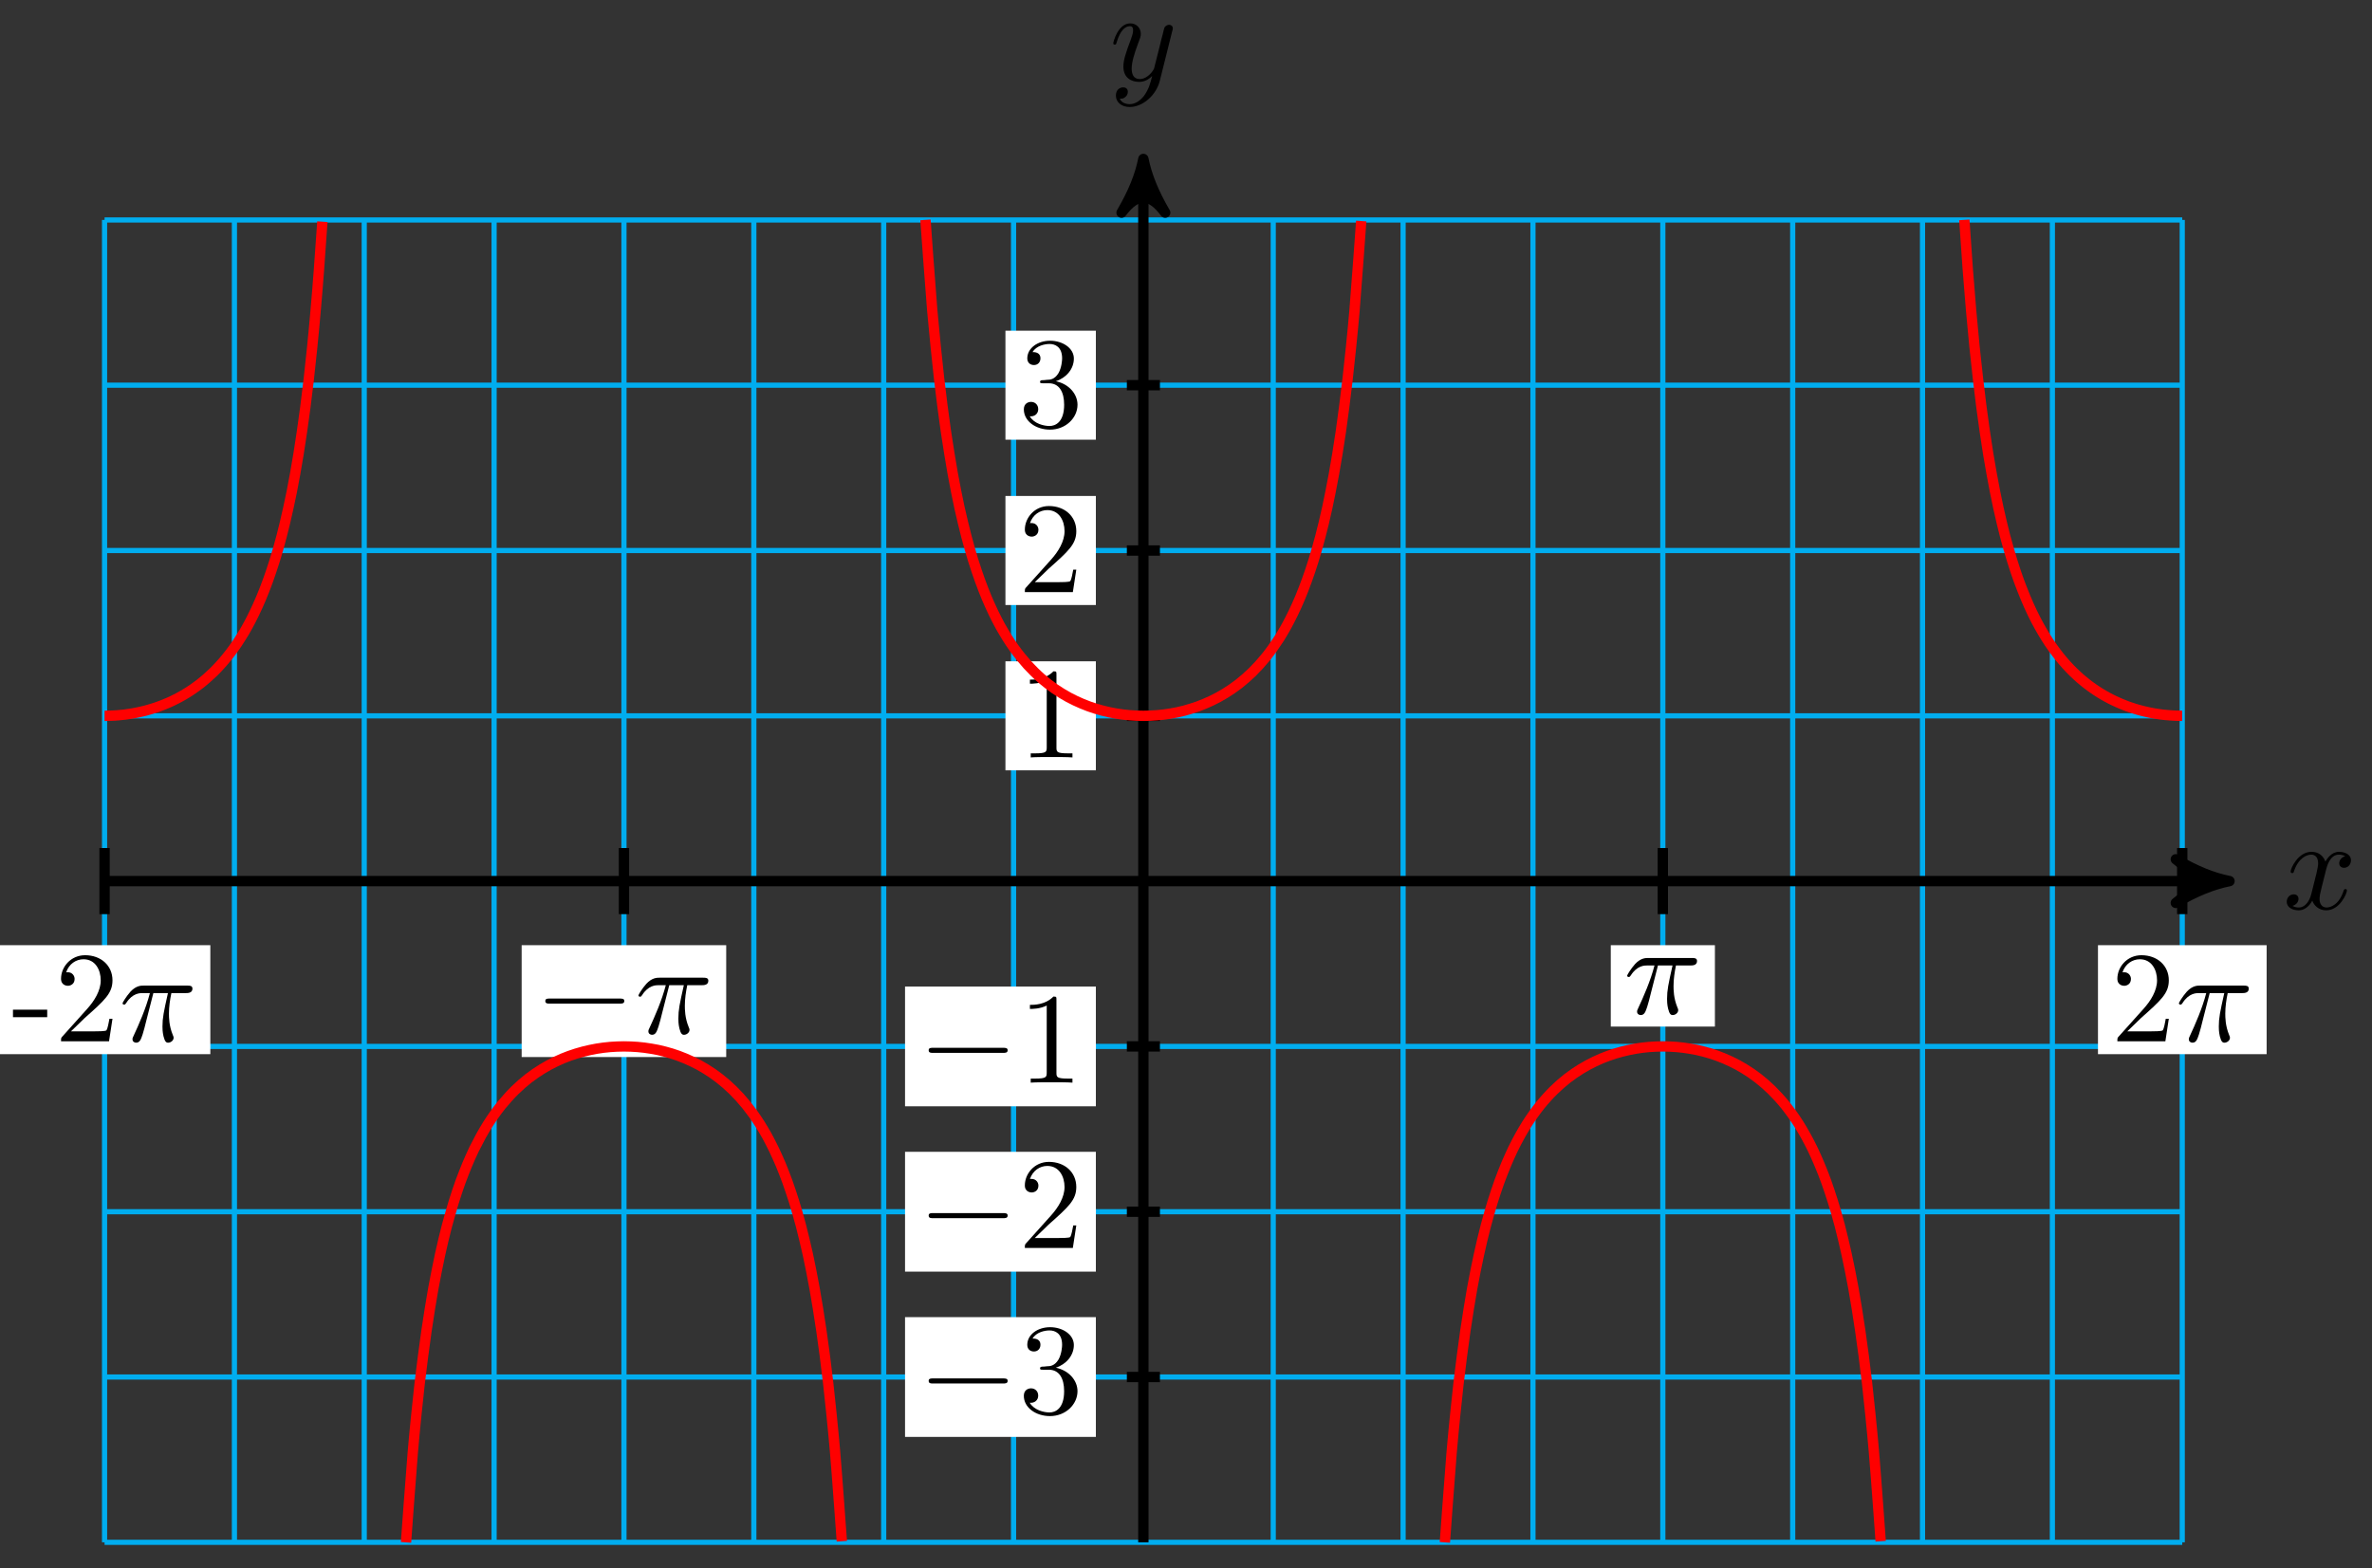 <?xml version="1.0" encoding="UTF-8"?>
<svg xmlns="http://www.w3.org/2000/svg" xmlns:xlink="http://www.w3.org/1999/xlink" width="183pt" height="121pt" viewBox="0 0 183 121" version="1.1">
<rect x="0" y="0" width="183" height="121" fill="#333333" stroke="none"/>
<defs>
<g>
<symbol overflow="visible" id="glyph0-0">
<path style="stroke:none;" d=""/>
</symbol>
<symbol overflow="visible" id="glyph0-1">
<path style="stroke:none;" d="M 3.328 -3.016 C 3.391 -3.266 3.625 -4.188 4.312 -4.188 C 4.359 -4.188 4.609 -4.188 4.812 -4.062 C 4.531 -4 4.344 -3.766 4.344 -3.516 C 4.344 -3.359 4.453 -3.172 4.719 -3.172 C 4.938 -3.172 5.25 -3.344 5.25 -3.75 C 5.25 -4.266 4.672 -4.406 4.328 -4.406 C 3.75 -4.406 3.406 -3.875 3.281 -3.656 C 3.031 -4.312 2.5 -4.406 2.203 -4.406 C 1.172 -4.406 0.594 -3.125 0.594 -2.875 C 0.594 -2.766 0.703 -2.766 0.719 -2.766 C 0.797 -2.766 0.828 -2.797 0.844 -2.875 C 1.188 -3.938 1.844 -4.188 2.188 -4.188 C 2.375 -4.188 2.719 -4.094 2.719 -3.516 C 2.719 -3.203 2.547 -2.547 2.188 -1.141 C 2.031 -0.531 1.672 -0.109 1.234 -0.109 C 1.172 -0.109 0.953 -0.109 0.734 -0.234 C 0.984 -0.297 1.203 -0.5 1.203 -0.781 C 1.203 -1.047 0.984 -1.125 0.844 -1.125 C 0.531 -1.125 0.297 -0.875 0.297 -0.547 C 0.297 -0.094 0.781 0.109 1.219 0.109 C 1.891 0.109 2.25 -0.594 2.266 -0.641 C 2.391 -0.281 2.75 0.109 3.344 0.109 C 4.375 0.109 4.938 -1.172 4.938 -1.422 C 4.938 -1.531 4.859 -1.531 4.828 -1.531 C 4.734 -1.531 4.719 -1.484 4.688 -1.422 C 4.359 -0.344 3.688 -0.109 3.375 -0.109 C 2.984 -0.109 2.828 -0.422 2.828 -0.766 C 2.828 -0.984 2.875 -1.203 2.984 -1.641 Z M 3.328 -3.016 "/>
</symbol>
<symbol overflow="visible" id="glyph0-2">
<path style="stroke:none;" d="M 4.844 -3.797 C 4.891 -3.938 4.891 -3.953 4.891 -4.031 C 4.891 -4.203 4.75 -4.297 4.594 -4.297 C 4.5 -4.297 4.344 -4.234 4.25 -4.094 C 4.234 -4.031 4.141 -3.734 4.109 -3.547 C 4.031 -3.297 3.969 -3.016 3.906 -2.75 L 3.453 -0.953 C 3.422 -0.812 2.984 -0.109 2.328 -0.109 C 1.828 -0.109 1.719 -0.547 1.719 -0.922 C 1.719 -1.375 1.891 -2 2.219 -2.875 C 2.375 -3.281 2.422 -3.391 2.422 -3.594 C 2.422 -4.031 2.109 -4.406 1.609 -4.406 C 0.656 -4.406 0.297 -2.953 0.297 -2.875 C 0.297 -2.766 0.391 -2.766 0.406 -2.766 C 0.516 -2.766 0.516 -2.797 0.562 -2.953 C 0.844 -3.891 1.234 -4.188 1.578 -4.188 C 1.656 -4.188 1.828 -4.188 1.828 -3.875 C 1.828 -3.625 1.719 -3.359 1.656 -3.172 C 1.25 -2.109 1.078 -1.547 1.078 -1.078 C 1.078 -0.188 1.703 0.109 2.297 0.109 C 2.688 0.109 3.016 -0.062 3.297 -0.344 C 3.172 0.172 3.047 0.672 2.656 1.203 C 2.391 1.531 2.016 1.828 1.562 1.828 C 1.422 1.828 0.969 1.797 0.797 1.406 C 0.953 1.406 1.094 1.406 1.219 1.281 C 1.328 1.203 1.422 1.062 1.422 0.875 C 1.422 0.562 1.156 0.531 1.062 0.531 C 0.828 0.531 0.5 0.688 0.5 1.172 C 0.5 1.672 0.938 2.047 1.562 2.047 C 2.578 2.047 3.609 1.141 3.891 0.016 Z M 4.844 -3.797 "/>
</symbol>
<symbol overflow="visible" id="glyph0-3">
<path style="stroke:none;" d="M 2.641 -3.719 L 3.766 -3.719 C 3.438 -2.25 3.344 -1.812 3.344 -1.141 C 3.344 -1 3.344 -0.734 3.422 -0.391 C 3.531 0.047 3.641 0.109 3.781 0.109 C 3.984 0.109 4.203 -0.062 4.203 -0.266 C 4.203 -0.328 4.203 -0.344 4.141 -0.484 C 3.844 -1.203 3.844 -1.859 3.844 -2.141 C 3.844 -2.656 3.922 -3.203 4.031 -3.719 L 5.156 -3.719 C 5.297 -3.719 5.656 -3.719 5.656 -4.062 C 5.656 -4.297 5.438 -4.297 5.25 -4.297 L 1.906 -4.297 C 1.688 -4.297 1.312 -4.297 0.875 -3.828 C 0.531 -3.438 0.266 -2.984 0.266 -2.938 C 0.266 -2.922 0.266 -2.828 0.391 -2.828 C 0.469 -2.828 0.484 -2.875 0.547 -2.953 C 1.031 -3.719 1.609 -3.719 1.812 -3.719 L 2.375 -3.719 C 2.062 -2.516 1.531 -1.312 1.109 -0.406 C 1.031 -0.25 1.031 -0.234 1.031 -0.156 C 1.031 0.031 1.188 0.109 1.312 0.109 C 1.609 0.109 1.688 -0.172 1.812 -0.531 C 1.953 -1 1.953 -1.016 2.078 -1.516 Z M 2.641 -3.719 "/>
</symbol>
<symbol overflow="visible" id="glyph1-0">
<path style="stroke:none;" d=""/>
</symbol>
<symbol overflow="visible" id="glyph1-1">
<path style="stroke:none;" d="M 6.562 -2.297 C 6.734 -2.297 6.922 -2.297 6.922 -2.5 C 6.922 -2.688 6.734 -2.688 6.562 -2.688 L 1.172 -2.688 C 1 -2.688 0.828 -2.688 0.828 -2.5 C 0.828 -2.297 1 -2.297 1.172 -2.297 Z M 6.562 -2.297 "/>
</symbol>
<symbol overflow="visible" id="glyph2-0">
<path style="stroke:none;" d=""/>
</symbol>
<symbol overflow="visible" id="glyph2-1">
<path style="stroke:none;" d="M 2.891 -3.516 C 3.703 -3.781 4.281 -4.469 4.281 -5.266 C 4.281 -6.078 3.406 -6.641 2.453 -6.641 C 1.453 -6.641 0.688 -6.047 0.688 -5.281 C 0.688 -4.953 0.906 -4.766 1.203 -4.766 C 1.5 -4.766 1.703 -4.984 1.703 -5.281 C 1.703 -5.766 1.234 -5.766 1.094 -5.766 C 1.391 -6.266 2.047 -6.391 2.406 -6.391 C 2.828 -6.391 3.375 -6.172 3.375 -5.281 C 3.375 -5.156 3.344 -4.578 3.094 -4.141 C 2.797 -3.656 2.453 -3.625 2.203 -3.625 C 2.125 -3.609 1.891 -3.594 1.812 -3.594 C 1.734 -3.578 1.672 -3.562 1.672 -3.469 C 1.672 -3.359 1.734 -3.359 1.906 -3.359 L 2.344 -3.359 C 3.156 -3.359 3.531 -2.688 3.531 -1.703 C 3.531 -0.344 2.844 -0.062 2.406 -0.062 C 1.969 -0.062 1.219 -0.234 0.875 -0.812 C 1.219 -0.766 1.531 -0.984 1.531 -1.359 C 1.531 -1.719 1.266 -1.922 0.984 -1.922 C 0.734 -1.922 0.422 -1.781 0.422 -1.344 C 0.422 -0.438 1.344 0.219 2.438 0.219 C 3.656 0.219 4.562 -0.688 4.562 -1.703 C 4.562 -2.516 3.922 -3.297 2.891 -3.516 Z M 2.891 -3.516 "/>
</symbol>
<symbol overflow="visible" id="glyph2-2">
<path style="stroke:none;" d="M 1.266 -0.766 L 2.328 -1.797 C 3.875 -3.172 4.469 -3.703 4.469 -4.703 C 4.469 -5.844 3.578 -6.641 2.359 -6.641 C 1.234 -6.641 0.5 -5.719 0.5 -4.828 C 0.5 -4.281 1 -4.281 1.031 -4.281 C 1.203 -4.281 1.547 -4.391 1.547 -4.812 C 1.547 -5.062 1.359 -5.328 1.016 -5.328 C 0.938 -5.328 0.922 -5.328 0.891 -5.312 C 1.109 -5.969 1.656 -6.328 2.234 -6.328 C 3.141 -6.328 3.562 -5.516 3.562 -4.703 C 3.562 -3.906 3.078 -3.125 2.516 -2.5 L 0.609 -0.375 C 0.5 -0.266 0.5 -0.234 0.5 0 L 4.203 0 L 4.469 -1.734 L 4.234 -1.734 C 4.172 -1.438 4.109 -1 4 -0.844 C 3.938 -0.766 3.281 -0.766 3.062 -0.766 Z M 1.266 -0.766 "/>
</symbol>
<symbol overflow="visible" id="glyph2-3">
<path style="stroke:none;" d="M 2.938 -6.375 C 2.938 -6.625 2.938 -6.641 2.703 -6.641 C 2.078 -6 1.203 -6 0.891 -6 L 0.891 -5.688 C 1.094 -5.688 1.672 -5.688 2.188 -5.953 L 2.188 -0.781 C 2.188 -0.422 2.156 -0.312 1.266 -0.312 L 0.953 -0.312 L 0.953 0 C 1.297 -0.031 2.156 -0.031 2.562 -0.031 C 2.953 -0.031 3.828 -0.031 4.172 0 L 4.172 -0.312 L 3.859 -0.312 C 2.953 -0.312 2.938 -0.422 2.938 -0.781 Z M 2.938 -6.375 "/>
</symbol>
<symbol overflow="visible" id="glyph3-0">
<path style="stroke:none;" d=""/>
</symbol>
<symbol overflow="visible" id="glyph3-1">
<path style="stroke:none;" d="M 2.75 -1.859 L 2.75 -2.438 L 0.109 -2.438 L 0.109 -1.859 Z M 2.75 -1.859 "/>
</symbol>
</g>
</defs>
<g id="surface1">
<path style="fill:none;stroke-width:0.399;stroke-linecap:butt;stroke-linejoin:miter;stroke:rgb(0%,67.839%,93.729%);stroke-opacity:1;stroke-miterlimit:10;" d="M -80.146 -51.024 L 80.147 -51.024 M -80.146 -38.267 L 80.147 -38.267 M -80.146 -25.513 L 80.147 -25.513 M -80.146 -12.756 L 80.147 -12.756 M -80.146 0.001 L 80.147 0.001 M -80.146 12.755 L 80.147 12.755 M -80.146 25.512 L 80.147 25.512 M -80.146 38.27 L 80.147 38.27 M -80.146 51.019 L 80.147 51.019 M -80.146 -51.024 L -80.146 51.023 M -70.127 -51.024 L -70.127 51.023 M -60.112 -51.024 L -60.112 51.023 M -50.093 -51.024 L -50.093 51.023 M -40.074 -51.024 L -40.074 51.023 M -30.055 -51.024 L -30.055 51.023 M -20.036 -51.024 L -20.036 51.023 M -10.017 -51.024 L -10.017 51.023 M -0.002 -51.024 L -0.002 51.023 M 10.017 -51.024 L 10.017 51.023 M 20.036 -51.024 L 20.036 51.023 M 30.055 -51.024 L 30.055 51.023 M 40.074 -51.024 L 40.074 51.023 M 50.094 -51.024 L 50.094 51.023 M 60.109 -51.024 L 60.109 51.023 M 70.128 -51.024 L 70.128 51.023 M 80.147 -51.024 L 80.147 51.023 " transform="matrix(1,0,0,-1,88.213,67.994)"/>
<path style="fill:none;stroke-width:0.797;stroke-linecap:butt;stroke-linejoin:miter;stroke:rgb(0%,0%,0%);stroke-opacity:1;stroke-miterlimit:10;" d="M -80.146 0.001 L 82.756 0.001 " transform="matrix(1,0,0,-1,88.213,67.994)"/>
<path style="fill-rule:nonzero;fill:rgb(0%,0%,0%);fill-opacity:1;stroke-width:0.797;stroke-linecap:butt;stroke-linejoin:round;stroke:rgb(0%,0%,0%);stroke-opacity:1;stroke-miterlimit:10;" d="M 1.036 0.001 C -0.261 0.259 -1.554 0.779 -3.108 1.685 C -1.554 0.517 -1.554 -0.518 -3.108 -1.682 C -1.554 -0.776 -0.261 -0.26 1.036 0.001 Z M 1.036 0.001 " transform="matrix(1,0,0,-1,170.972,67.994)"/>
<g style="fill:rgb(0%,0%,0%);fill-opacity:1;">
  <use xlink:href="#glyph0-1" x="176.126" y="70.139"/>
</g>
<path style="fill:none;stroke-width:0.797;stroke-linecap:butt;stroke-linejoin:miter;stroke:rgb(0%,0%,0%);stroke-opacity:1;stroke-miterlimit:10;" d="M -0.002 -51.024 L -0.002 54.691 " transform="matrix(1,0,0,-1,88.213,67.994)"/>
<path style="fill-rule:nonzero;fill:rgb(0%,0%,0%);fill-opacity:1;stroke-width:0.797;stroke-linecap:butt;stroke-linejoin:round;stroke:rgb(0%,0%,0%);stroke-opacity:1;stroke-miterlimit:10;" d="M 1.035 0.002 C -0.258 0.259 -1.555 0.779 -3.11 1.685 C -1.555 0.517 -1.555 -0.518 -3.11 -1.682 C -1.555 -0.776 -0.258 -0.26 1.035 0.002 Z M 1.035 0.002 " transform="matrix(0,-1,-1,0,88.213,13.3)"/>
<g style="fill:rgb(0%,0%,0%);fill-opacity:1;">
  <use xlink:href="#glyph0-2" x="85.591" y="6.21"/>
</g>
<path style="fill:none;stroke-width:0.797;stroke-linecap:butt;stroke-linejoin:miter;stroke:rgb(0%,0%,0%);stroke-opacity:1;stroke-miterlimit:10;" d="M 1.276 -38.267 L -1.275 -38.267 " transform="matrix(1,0,0,-1,88.213,67.994)"/>
<path style=" stroke:none;fill-rule:nonzero;fill:rgb(100%,100%,100%);fill-opacity:1;" d="M 69.824 110.883 L 84.547 110.883 L 84.547 101.641 L 69.824 101.641 Z M 69.824 110.883 "/>
<g style="fill:rgb(0%,0%,0%);fill-opacity:1;">
  <use xlink:href="#glyph1-1" x="70.819" y="109.058"/>
</g>
<g style="fill:rgb(0%,0%,0%);fill-opacity:1;">
  <use xlink:href="#glyph2-1" x="78.567" y="109.058"/>
</g>
<path style="fill:none;stroke-width:0.797;stroke-linecap:butt;stroke-linejoin:miter;stroke:rgb(0%,0%,0%);stroke-opacity:1;stroke-miterlimit:10;" d="M 1.276 -25.513 L -1.275 -25.513 " transform="matrix(1,0,0,-1,88.213,67.994)"/>
<path style=" stroke:none;fill-rule:nonzero;fill:rgb(100%,100%,100%);fill-opacity:1;" d="M 69.824 98.129 L 84.547 98.129 L 84.547 88.883 L 69.824 88.883 Z M 69.824 98.129 "/>
<g style="fill:rgb(0%,0%,0%);fill-opacity:1;">
  <use xlink:href="#glyph1-1" x="70.819" y="96.301"/>
</g>
<g style="fill:rgb(0%,0%,0%);fill-opacity:1;">
  <use xlink:href="#glyph2-2" x="78.567" y="96.301"/>
</g>
<path style="fill:none;stroke-width:0.797;stroke-linecap:butt;stroke-linejoin:miter;stroke:rgb(0%,0%,0%);stroke-opacity:1;stroke-miterlimit:10;" d="M 1.276 -12.756 L -1.275 -12.756 " transform="matrix(1,0,0,-1,88.213,67.994)"/>
<path style=" stroke:none;fill-rule:nonzero;fill:rgb(100%,100%,100%);fill-opacity:1;" d="M 69.824 85.371 L 84.547 85.371 L 84.547 76.129 L 69.824 76.129 Z M 69.824 85.371 "/>
<g style="fill:rgb(0%,0%,0%);fill-opacity:1;">
  <use xlink:href="#glyph1-1" x="70.819" y="83.545"/>
</g>
<g style="fill:rgb(0%,0%,0%);fill-opacity:1;">
  <use xlink:href="#glyph2-3" x="78.567" y="83.545"/>
</g>
<path style="fill:none;stroke-width:0.797;stroke-linecap:butt;stroke-linejoin:miter;stroke:rgb(0%,0%,0%);stroke-opacity:1;stroke-miterlimit:10;" d="M 1.276 12.755 L -1.275 12.755 " transform="matrix(1,0,0,-1,88.213,67.994)"/>
<path style=" stroke:none;fill-rule:nonzero;fill:rgb(100%,100%,100%);fill-opacity:1;" d="M 77.57 59.445 L 84.547 59.445 L 84.547 51.031 L 77.57 51.031 Z M 77.57 59.445 "/>
<g style="fill:rgb(0%,0%,0%);fill-opacity:1;">
  <use xlink:href="#glyph2-3" x="78.568" y="58.447"/>
</g>
<path style="fill:none;stroke-width:0.797;stroke-linecap:butt;stroke-linejoin:miter;stroke:rgb(0%,0%,0%);stroke-opacity:1;stroke-miterlimit:10;" d="M 1.276 25.512 L -1.275 25.512 " transform="matrix(1,0,0,-1,88.213,67.994)"/>
<path style=" stroke:none;fill-rule:nonzero;fill:rgb(100%,100%,100%);fill-opacity:1;" d="M 77.57 46.688 L 84.547 46.688 L 84.547 38.273 L 77.57 38.273 Z M 77.57 46.688 "/>
<g style="fill:rgb(0%,0%,0%);fill-opacity:1;">
  <use xlink:href="#glyph2-2" x="78.568" y="45.691"/>
</g>
<path style="fill:none;stroke-width:0.797;stroke-linecap:butt;stroke-linejoin:miter;stroke:rgb(0%,0%,0%);stroke-opacity:1;stroke-miterlimit:10;" d="M 1.276 38.27 L -1.275 38.27 " transform="matrix(1,0,0,-1,88.213,67.994)"/>
<path style=" stroke:none;fill-rule:nonzero;fill:rgb(100%,100%,100%);fill-opacity:1;" d="M 77.57 33.93 L 84.547 33.93 L 84.547 25.52 L 77.57 25.52 Z M 77.57 33.93 "/>
<g style="fill:rgb(0%,0%,0%);fill-opacity:1;">
  <use xlink:href="#glyph2-1" x="78.568" y="32.935"/>
</g>
<path style="fill:none;stroke-width:0.797;stroke-linecap:butt;stroke-linejoin:miter;stroke:rgb(0%,0%,0%);stroke-opacity:1;stroke-miterlimit:10;" d="M -80.146 2.552 L -80.146 -2.549 " transform="matrix(1,0,0,-1,88.213,67.994)"/>
<path style=" stroke:none;fill-rule:nonzero;fill:rgb(100%,100%,100%);fill-opacity:1;" d="M -0.105 81.348 L 16.227 81.348 L 16.227 72.938 L -0.105 72.938 Z M -0.105 81.348 "/>
<g style="fill:rgb(0%,0%,0%);fill-opacity:1;">
  <use xlink:href="#glyph3-1" x="0.892" y="80.353"/>
</g>
<g style="fill:rgb(0%,0%,0%);fill-opacity:1;">
  <use xlink:href="#glyph2-2" x="4.209" y="80.353"/>
</g>
<g style="fill:rgb(0%,0%,0%);fill-opacity:1;">
  <use xlink:href="#glyph0-3" x="9.191" y="80.353"/>
</g>
<path style="fill:none;stroke-width:0.797;stroke-linecap:butt;stroke-linejoin:miter;stroke:rgb(0%,0%,0%);stroke-opacity:1;stroke-miterlimit:10;" d="M -40.074 2.552 L -40.074 -2.549 " transform="matrix(1,0,0,-1,88.213,67.994)"/>
<path style=" stroke:none;fill-rule:nonzero;fill:rgb(100%,100%,100%);fill-opacity:1;" d="M 40.246 81.57 L 56.027 81.57 L 56.027 72.938 L 40.246 72.938 Z M 40.246 81.57 "/>
<g style="fill:rgb(0%,0%,0%);fill-opacity:1;">
  <use xlink:href="#glyph1-1" x="41.243" y="79.744"/>
</g>
<g style="fill:rgb(0%,0%,0%);fill-opacity:1;">
  <use xlink:href="#glyph0-3" x="48.992" y="79.744"/>
</g>
<path style="fill:none;stroke-width:0.797;stroke-linecap:butt;stroke-linejoin:miter;stroke:rgb(0%,0%,0%);stroke-opacity:1;stroke-miterlimit:10;" d="M 40.074 2.552 L 40.074 -2.549 " transform="matrix(1,0,0,-1,88.213,67.994)"/>
<path style=" stroke:none;fill-rule:nonzero;fill:rgb(100%,100%,100%);fill-opacity:1;" d="M 124.273 79.219 L 132.305 79.219 L 132.305 72.938 L 124.273 72.938 Z M 124.273 79.219 "/>
<g style="fill:rgb(0%,0%,0%);fill-opacity:1;">
  <use xlink:href="#glyph0-3" x="125.27" y="78.222"/>
</g>
<path style="fill:none;stroke-width:0.797;stroke-linecap:butt;stroke-linejoin:miter;stroke:rgb(0%,0%,0%);stroke-opacity:1;stroke-miterlimit:10;" d="M 80.147 2.552 L 80.147 -2.549 " transform="matrix(1,0,0,-1,88.213,67.994)"/>
<path style=" stroke:none;fill-rule:nonzero;fill:rgb(100%,100%,100%);fill-opacity:1;" d="M 161.859 81.348 L 174.871 81.348 L 174.871 72.938 L 161.859 72.938 Z M 161.859 81.348 "/>
<g style="fill:rgb(0%,0%,0%);fill-opacity:1;">
  <use xlink:href="#glyph2-2" x="162.855" y="80.353"/>
</g>
<g style="fill:rgb(0%,0%,0%);fill-opacity:1;">
  <use xlink:href="#glyph0-3" x="167.837" y="80.353"/>
</g>
<path style="fill:none;stroke-width:0.797;stroke-linecap:butt;stroke-linejoin:miter;stroke:rgb(100%,0%,0%);stroke-opacity:1;stroke-miterlimit:10;" d="M -80.146 12.755 C -80.146 12.755 -79.959 12.755 -79.884 12.759 C -79.814 12.759 -79.697 12.763 -79.623 12.767 C -79.548 12.771 -79.431 12.775 -79.361 12.778 C -79.287 12.786 -79.17 12.794 -79.099 12.798 C -79.025 12.806 -78.908 12.817 -78.834 12.825 C -78.763 12.829 -78.646 12.845 -78.572 12.853 C -78.502 12.86 -78.384 12.88 -78.31 12.892 C -78.236 12.9 -78.119 12.919 -78.049 12.931 C -77.974 12.942 -77.857 12.962 -77.787 12.978 C -77.713 12.993 -77.595 13.017 -77.521 13.032 C -77.451 13.048 -77.334 13.071 -77.259 13.091 C -77.185 13.107 -77.068 13.138 -76.998 13.153 C -76.924 13.173 -76.806 13.204 -76.736 13.228 C -76.662 13.247 -76.545 13.282 -76.47 13.306 C -76.4 13.325 -76.283 13.364 -76.209 13.388 C -76.138 13.411 -76.021 13.454 -75.947 13.482 C -75.873 13.509 -75.756 13.552 -75.685 13.579 C -75.611 13.607 -75.494 13.653 -75.424 13.685 C -75.349 13.716 -75.232 13.767 -75.158 13.798 C -75.088 13.829 -74.971 13.884 -74.896 13.919 C -74.822 13.954 -74.709 14.013 -74.635 14.048 C -74.56 14.087 -74.443 14.146 -74.373 14.185 C -74.299 14.228 -74.182 14.29 -74.107 14.333 C -74.037 14.376 -73.92 14.442 -73.846 14.489 C -73.775 14.532 -73.658 14.606 -73.584 14.653 C -73.51 14.7 -73.392 14.778 -73.322 14.829 C -73.248 14.88 -73.131 14.962 -73.06 15.017 C -72.986 15.071 -72.869 15.157 -72.795 15.212 C -72.725 15.271 -72.607 15.364 -72.533 15.423 C -72.459 15.485 -72.346 15.583 -72.271 15.646 C -72.197 15.708 -72.08 15.813 -72.01 15.884 C -71.936 15.95 -71.818 16.06 -71.744 16.13 C -71.674 16.204 -71.557 16.321 -71.482 16.396 C -71.412 16.47 -71.295 16.595 -71.221 16.677 C -71.147 16.759 -71.029 16.892 -70.959 16.974 C -70.885 17.06 -70.768 17.2 -70.697 17.29 C -70.623 17.384 -70.506 17.532 -70.432 17.626 C -70.361 17.724 -70.244 17.88 -70.17 17.981 C -70.096 18.087 -69.982 18.255 -69.908 18.36 C -69.834 18.47 -69.717 18.649 -69.647 18.767 C -69.572 18.884 -69.455 19.075 -69.381 19.196 C -69.311 19.321 -69.193 19.524 -69.119 19.657 C -69.049 19.79 -68.932 20.005 -68.858 20.145 C -68.783 20.29 -68.666 20.52 -68.596 20.673 C -68.522 20.821 -68.404 21.071 -68.334 21.231 C -68.26 21.395 -68.143 21.661 -68.069 21.837 C -67.998 22.009 -67.881 22.298 -67.807 22.485 C -67.733 22.673 -67.619 22.981 -67.545 23.18 C -67.471 23.384 -67.354 23.716 -67.283 23.934 C -67.209 24.153 -67.092 24.512 -67.018 24.747 C -66.947 24.981 -66.83 25.372 -66.756 25.626 C -66.686 25.883 -66.569 26.309 -66.494 26.587 C -66.42 26.864 -66.303 27.329 -66.233 27.633 C -66.158 27.938 -66.041 28.446 -65.971 28.778 C -65.897 29.11 -65.78 29.669 -65.705 30.036 C -65.635 30.403 -65.518 31.016 -65.444 31.422 C -65.369 31.825 -65.256 32.504 -65.182 32.954 C -65.108 33.407 -64.991 34.161 -64.92 34.661 C -64.846 35.164 -64.729 36.008 -64.655 36.571 C -64.584 37.133 -64.467 38.082 -64.393 38.719 C -64.323 39.356 -64.205 40.43 -64.131 41.156 C -64.057 41.879 -63.94 43.106 -63.87 43.938 C -63.795 44.77 -63.678 46.184 -63.608 47.148 C -63.534 48.109 -63.342 50.887 -63.342 50.887 " transform="matrix(1,0,0,-1,88.213,67.994)"/>
<path style="fill:none;stroke-width:0.797;stroke-linecap:butt;stroke-linejoin:miter;stroke:rgb(100%,0%,0%);stroke-opacity:1;stroke-miterlimit:10;" d="M -56.889 -51.028 C -56.889 -51.028 -56.507 -45.739 -56.362 -44.04 C -56.218 -42.345 -55.983 -40.087 -55.839 -38.794 C -55.69 -37.501 -55.456 -35.74 -55.311 -34.72 C -55.167 -33.705 -54.932 -32.283 -54.788 -31.466 C -54.64 -30.646 -54.405 -29.49 -54.261 -28.818 C -54.116 -28.142 -53.882 -27.177 -53.737 -26.619 C -53.589 -26.056 -53.354 -25.248 -53.21 -24.771 C -53.065 -24.299 -52.831 -23.607 -52.686 -23.201 C -52.538 -22.799 -52.304 -22.205 -52.159 -21.853 C -52.015 -21.506 -51.78 -20.99 -51.636 -20.685 C -51.487 -20.385 -51.253 -19.935 -51.108 -19.67 C -50.964 -19.404 -50.73 -19.01 -50.585 -18.779 C -50.437 -18.545 -50.202 -18.197 -50.058 -17.994 C -49.913 -17.787 -49.679 -17.482 -49.534 -17.299 C -49.386 -17.119 -49.152 -16.846 -49.007 -16.686 C -48.862 -16.521 -48.628 -16.279 -48.484 -16.139 C -48.335 -15.994 -48.101 -15.779 -47.956 -15.65 C -47.812 -15.522 -47.577 -15.33 -47.433 -15.217 C -47.284 -15.104 -47.054 -14.936 -46.906 -14.834 C -46.761 -14.732 -46.527 -14.58 -46.382 -14.494 C -46.234 -14.404 -46.003 -14.268 -45.855 -14.19 C -45.71 -14.111 -45.476 -13.99 -45.331 -13.924 C -45.183 -13.854 -44.953 -13.748 -44.804 -13.686 C -44.66 -13.627 -44.425 -13.533 -44.281 -13.483 C -44.132 -13.428 -43.902 -13.35 -43.753 -13.307 C -43.609 -13.26 -43.374 -13.193 -43.23 -13.158 C -43.081 -13.119 -42.851 -13.061 -42.703 -13.033 C -42.558 -13.002 -42.324 -12.955 -42.179 -12.932 C -42.031 -12.908 -41.8 -12.873 -41.652 -12.854 C -41.507 -12.834 -41.273 -12.811 -41.128 -12.799 C -40.98 -12.787 -40.75 -12.772 -40.601 -12.768 C -40.457 -12.76 -40.222 -12.756 -40.078 -12.756 C -39.929 -12.756 -39.699 -12.76 -39.55 -12.768 C -39.406 -12.772 -39.172 -12.787 -39.027 -12.799 C -38.879 -12.811 -38.648 -12.834 -38.5 -12.854 C -38.355 -12.869 -38.121 -12.904 -37.976 -12.932 C -37.828 -12.955 -37.597 -12.998 -37.449 -13.029 C -37.304 -13.061 -37.07 -13.115 -36.926 -13.154 C -36.781 -13.193 -36.547 -13.26 -36.398 -13.303 C -36.254 -13.35 -36.019 -13.428 -35.875 -13.479 C -35.73 -13.533 -35.496 -13.623 -35.348 -13.686 C -35.203 -13.744 -34.969 -13.85 -34.824 -13.92 C -34.68 -13.986 -34.445 -14.107 -34.297 -14.186 C -34.152 -14.264 -33.918 -14.4 -33.773 -14.49 C -33.629 -14.576 -33.394 -14.729 -33.246 -14.83 C -33.102 -14.932 -32.867 -15.1 -32.723 -15.213 C -32.578 -15.326 -32.344 -15.518 -32.195 -15.647 C -32.051 -15.772 -31.816 -15.99 -31.672 -16.131 C -31.527 -16.275 -31.293 -16.518 -31.145 -16.678 C -31 -16.838 -30.766 -17.111 -30.621 -17.291 C -30.477 -17.475 -30.242 -17.779 -30.094 -17.986 C -29.949 -18.189 -29.715 -18.537 -29.57 -18.768 C -29.426 -19.002 -29.192 -19.392 -29.043 -19.658 C -28.899 -19.924 -28.664 -20.373 -28.52 -20.674 C -28.375 -20.978 -28.141 -21.49 -27.992 -21.842 C -27.848 -22.189 -27.614 -22.783 -27.469 -23.185 C -27.324 -23.592 -27.09 -24.283 -26.942 -24.756 C -26.797 -25.228 -26.563 -26.037 -26.418 -26.595 C -26.274 -27.158 -26.039 -28.119 -25.891 -28.791 C -25.746 -29.462 -25.512 -30.619 -25.368 -31.435 C -25.223 -32.251 -24.989 -33.665 -24.844 -34.681 C -24.696 -35.693 -24.461 -37.454 -24.317 -38.743 C -24.172 -40.032 -23.938 -42.282 -23.793 -43.974 C -23.645 -45.669 -23.266 -50.938 -23.266 -50.938 " transform="matrix(1,0,0,-1,88.213,67.994)"/>
<path style="fill:none;stroke-width:0.797;stroke-linecap:butt;stroke-linejoin:miter;stroke:rgb(100%,0%,0%);stroke-opacity:1;stroke-miterlimit:10;" d="M -16.813 51.027 C -16.813 51.027 -16.434 45.738 -16.29 44.043 C -16.141 42.344 -15.907 40.086 -15.763 38.793 C -15.618 37.5 -15.384 35.739 -15.239 34.723 C -15.091 33.704 -14.856 32.286 -14.712 31.465 C -14.567 30.645 -14.333 29.489 -14.188 28.817 C -14.04 28.145 -13.806 27.18 -13.661 26.618 C -13.517 26.055 -13.282 25.247 -13.138 24.774 C -12.989 24.298 -12.755 23.606 -12.61 23.204 C -12.466 22.798 -12.231 22.204 -12.087 21.856 C -11.939 21.505 -11.704 20.989 -11.56 20.688 C -11.415 20.384 -11.181 19.934 -11.036 19.669 C -10.888 19.403 -10.653 19.013 -10.509 18.778 C -10.364 18.544 -10.13 18.196 -9.985 17.993 C -9.837 17.786 -9.607 17.481 -9.458 17.298 C -9.314 17.118 -9.079 16.845 -8.935 16.685 C -8.786 16.524 -8.556 16.282 -8.407 16.138 C -8.263 15.993 -8.029 15.778 -7.884 15.649 C -7.736 15.524 -7.505 15.333 -7.357 15.22 C -7.212 15.106 -6.978 14.935 -6.833 14.833 C -6.685 14.735 -6.454 14.583 -6.306 14.493 C -6.161 14.403 -5.927 14.267 -5.783 14.189 C -5.634 14.11 -5.404 13.993 -5.255 13.923 C -5.111 13.853 -4.876 13.747 -4.732 13.689 C -4.583 13.626 -4.353 13.536 -4.205 13.482 C -4.06 13.431 -3.826 13.353 -3.681 13.306 C -3.533 13.259 -3.302 13.196 -3.154 13.157 C -3.009 13.118 -2.775 13.064 -2.63 13.032 C -2.482 13.001 -2.252 12.958 -2.103 12.931 C -1.959 12.907 -1.724 12.872 -1.58 12.853 C -1.431 12.837 -1.201 12.81 -1.052 12.798 C -0.908 12.786 -0.673 12.775 -0.529 12.767 C -0.381 12.763 -0.15 12.755 -0.002 12.755 C 0.143 12.755 0.377 12.763 0.522 12.767 C 0.666 12.775 0.901 12.786 1.049 12.798 C 1.194 12.81 1.428 12.833 1.573 12.853 C 1.717 12.872 1.951 12.907 2.1 12.931 C 2.244 12.954 2.479 13.001 2.623 13.028 C 2.768 13.06 3.002 13.114 3.151 13.153 C 3.295 13.192 3.529 13.259 3.674 13.306 C 3.818 13.349 4.053 13.427 4.201 13.478 C 4.346 13.532 4.58 13.622 4.725 13.685 C 4.869 13.747 5.104 13.849 5.252 13.919 C 5.397 13.989 5.631 14.107 5.775 14.185 C 5.92 14.263 6.154 14.399 6.303 14.489 C 6.447 14.579 6.682 14.731 6.826 14.829 C 6.971 14.931 7.205 15.099 7.353 15.212 C 7.498 15.325 7.732 15.517 7.877 15.646 C 8.021 15.774 8.256 15.989 8.404 16.13 C 8.549 16.274 8.783 16.517 8.928 16.677 C 9.072 16.837 9.307 17.11 9.455 17.29 C 9.599 17.474 9.834 17.778 9.978 17.985 C 10.123 18.188 10.357 18.536 10.506 18.767 C 10.65 19.001 10.885 19.395 11.029 19.657 C 11.174 19.923 11.408 20.372 11.552 20.673 C 11.701 20.977 11.935 21.493 12.08 21.841 C 12.224 22.188 12.459 22.782 12.603 23.188 C 12.752 23.591 12.986 24.282 13.131 24.755 C 13.275 25.227 13.509 26.036 13.654 26.594 C 13.802 27.157 14.037 28.118 14.181 28.79 C 14.326 29.462 14.56 30.618 14.705 31.434 C 14.853 32.25 15.087 33.668 15.232 34.68 C 15.377 35.696 15.611 37.453 15.755 38.742 C 15.904 40.032 16.138 42.281 16.283 43.977 C 16.427 45.668 16.806 50.937 16.806 50.937 " transform="matrix(1,0,0,-1,88.213,67.994)"/>
<path style="fill:none;stroke-width:0.797;stroke-linecap:butt;stroke-linejoin:miter;stroke:rgb(100%,0%,0%);stroke-opacity:1;stroke-miterlimit:10;" d="M 23.259 -51.028 C 23.259 -51.028 23.642 -45.739 23.786 -44.04 C 23.931 -42.345 24.165 -40.087 24.31 -38.794 C 24.458 -37.501 24.692 -35.74 24.837 -34.72 C 24.982 -33.705 25.216 -32.283 25.36 -31.466 C 25.509 -30.646 25.739 -29.49 25.888 -28.818 C 26.032 -28.142 26.267 -27.177 26.411 -26.619 C 26.56 -26.056 26.79 -25.248 26.938 -24.771 C 27.083 -24.299 27.317 -23.607 27.462 -23.201 C 27.61 -22.799 27.841 -22.205 27.989 -21.853 C 28.134 -21.506 28.368 -20.99 28.513 -20.685 C 28.661 -20.385 28.891 -19.935 29.04 -19.67 C 29.184 -19.404 29.419 -19.01 29.563 -18.779 C 29.712 -18.545 29.942 -18.197 30.091 -17.994 C 30.235 -17.787 30.47 -17.482 30.614 -17.299 C 30.762 -17.119 30.993 -16.846 31.141 -16.686 C 31.286 -16.521 31.52 -16.279 31.665 -16.139 C 31.813 -15.994 32.044 -15.779 32.192 -15.65 C 32.337 -15.522 32.571 -15.33 32.715 -15.217 C 32.864 -15.104 33.094 -14.936 33.243 -14.834 C 33.387 -14.732 33.622 -14.58 33.766 -14.494 C 33.915 -14.404 34.145 -14.268 34.294 -14.19 C 34.438 -14.111 34.672 -13.99 34.817 -13.924 C 34.965 -13.854 35.196 -13.748 35.344 -13.686 C 35.489 -13.627 35.723 -13.533 35.868 -13.483 C 36.016 -13.428 36.247 -13.35 36.395 -13.307 C 36.54 -13.26 36.774 -13.193 36.918 -13.158 C 37.063 -13.119 37.297 -13.061 37.446 -13.033 C 37.59 -13.002 37.825 -12.955 37.969 -12.932 C 38.114 -12.908 38.348 -12.873 38.496 -12.854 C 38.641 -12.834 38.875 -12.811 39.02 -12.799 C 39.164 -12.787 39.399 -12.772 39.547 -12.768 C 39.692 -12.76 39.926 -12.756 40.071 -12.756 C 40.215 -12.756 40.449 -12.76 40.598 -12.768 C 40.742 -12.772 40.977 -12.787 41.121 -12.799 C 41.266 -12.811 41.5 -12.834 41.649 -12.854 C 41.793 -12.869 42.028 -12.904 42.172 -12.932 C 42.317 -12.955 42.551 -12.998 42.699 -13.029 C 42.844 -13.061 43.078 -13.115 43.223 -13.154 C 43.367 -13.193 43.602 -13.26 43.75 -13.303 C 43.895 -13.35 44.129 -13.428 44.274 -13.479 C 44.418 -13.533 44.652 -13.623 44.801 -13.686 C 44.945 -13.744 45.18 -13.85 45.324 -13.92 C 45.469 -13.986 45.703 -14.107 45.852 -14.186 C 45.996 -14.264 46.23 -14.4 46.375 -14.49 C 46.519 -14.576 46.754 -14.729 46.902 -14.83 C 47.047 -14.932 47.281 -15.1 47.426 -15.213 C 47.57 -15.326 47.805 -15.518 47.953 -15.647 C 48.098 -15.772 48.332 -15.99 48.476 -16.131 C 48.621 -16.275 48.855 -16.518 49 -16.678 C 49.148 -16.838 49.383 -17.111 49.527 -17.291 C 49.672 -17.475 49.906 -17.779 50.051 -17.986 C 50.199 -18.189 50.433 -18.537 50.578 -18.768 C 50.722 -19.002 50.957 -19.392 51.101 -19.658 C 51.25 -19.924 51.484 -20.373 51.629 -20.674 C 51.773 -20.978 52.007 -21.49 52.152 -21.842 C 52.3 -22.189 52.535 -22.783 52.679 -23.185 C 52.824 -23.592 53.058 -24.283 53.203 -24.756 C 53.351 -25.228 53.586 -26.037 53.73 -26.595 C 53.875 -27.158 54.109 -28.119 54.253 -28.791 C 54.402 -29.462 54.636 -30.619 54.781 -31.435 C 54.925 -32.251 55.16 -33.665 55.304 -34.681 C 55.453 -35.693 55.687 -37.454 55.832 -38.743 C 55.976 -40.032 56.21 -42.282 56.355 -43.974 C 56.503 -45.669 56.882 -50.938 56.882 -50.938 " transform="matrix(1,0,0,-1,88.213,67.994)"/>
<path style="fill:none;stroke-width:0.797;stroke-linecap:butt;stroke-linejoin:miter;stroke:rgb(100%,0%,0%);stroke-opacity:1;stroke-miterlimit:10;" d="M 63.335 51.027 C 63.335 51.027 63.523 48.238 63.597 47.27 C 63.671 46.301 63.788 44.879 63.858 44.043 C 63.933 43.207 64.05 41.973 64.12 41.246 C 64.194 40.516 64.312 39.434 64.386 38.797 C 64.456 38.16 64.573 37.207 64.647 36.641 C 64.722 36.079 64.835 35.231 64.909 34.727 C 64.983 34.223 65.101 33.461 65.171 33.012 C 65.245 32.559 65.362 31.876 65.437 31.469 C 65.507 31.063 65.624 30.45 65.698 30.083 C 65.769 29.712 65.886 29.153 65.96 28.821 C 66.034 28.485 66.151 27.977 66.222 27.673 C 66.296 27.368 66.413 26.899 66.483 26.622 C 66.558 26.344 66.675 25.915 66.749 25.661 C 66.819 25.403 66.936 25.012 67.011 24.778 C 67.085 24.544 67.198 24.18 67.272 23.962 C 67.347 23.743 67.464 23.407 67.534 23.208 C 67.608 23.005 67.725 22.696 67.8 22.509 C 67.87 22.321 67.987 22.032 68.061 21.86 C 68.132 21.684 68.249 21.415 68.323 21.255 C 68.397 21.091 68.514 20.841 68.585 20.692 C 68.659 20.54 68.776 20.306 68.846 20.165 C 68.921 20.024 69.038 19.806 69.112 19.673 C 69.182 19.54 69.3 19.337 69.374 19.212 C 69.448 19.091 69.561 18.895 69.636 18.782 C 69.71 18.665 69.827 18.485 69.897 18.376 C 69.971 18.267 70.089 18.099 70.163 17.997 C 70.233 17.895 70.35 17.735 70.425 17.638 C 70.495 17.544 70.612 17.395 70.686 17.302 C 70.76 17.212 70.878 17.071 70.948 16.985 C 71.022 16.899 71.139 16.767 71.21 16.688 C 71.284 16.606 71.401 16.481 71.475 16.403 C 71.546 16.329 71.663 16.212 71.737 16.138 C 71.811 16.067 71.924 15.958 71.999 15.892 C 72.073 15.825 72.19 15.716 72.26 15.653 C 72.335 15.591 72.452 15.493 72.526 15.431 C 72.596 15.372 72.713 15.278 72.788 15.22 C 72.858 15.165 72.975 15.075 73.049 15.024 C 73.124 14.97 73.241 14.888 73.311 14.837 C 73.385 14.786 73.503 14.708 73.573 14.661 C 73.647 14.614 73.764 14.54 73.838 14.493 C 73.909 14.45 74.026 14.38 74.1 14.337 C 74.174 14.298 74.288 14.232 74.362 14.192 C 74.436 14.153 74.553 14.091 74.624 14.052 C 74.698 14.017 74.815 13.958 74.889 13.923 C 74.959 13.888 75.077 13.833 75.151 13.802 C 75.221 13.771 75.338 13.72 75.413 13.689 C 75.487 13.657 75.604 13.61 75.674 13.583 C 75.748 13.556 75.866 13.509 75.936 13.482 C 76.01 13.458 76.127 13.415 76.202 13.392 C 76.272 13.368 76.389 13.329 76.463 13.306 C 76.538 13.286 76.651 13.251 76.725 13.228 C 76.799 13.208 76.916 13.177 76.987 13.157 C 77.061 13.138 77.178 13.11 77.252 13.091 C 77.323 13.075 77.44 13.048 77.514 13.032 C 77.584 13.017 77.702 12.993 77.776 12.978 C 77.85 12.966 77.967 12.942 78.037 12.931 C 78.112 12.919 78.229 12.903 78.299 12.892 C 78.373 12.88 78.491 12.864 78.565 12.853 C 78.635 12.845 78.752 12.833 78.826 12.825 C 78.901 12.817 79.014 12.806 79.088 12.802 C 79.162 12.794 79.28 12.786 79.35 12.782 C 79.424 12.778 79.541 12.771 79.615 12.767 C 79.686 12.763 79.803 12.759 79.877 12.759 C 79.948 12.755 80.139 12.755 80.139 12.755 " transform="matrix(1,0,0,-1,88.213,67.994)"/>
</g>
</svg>

